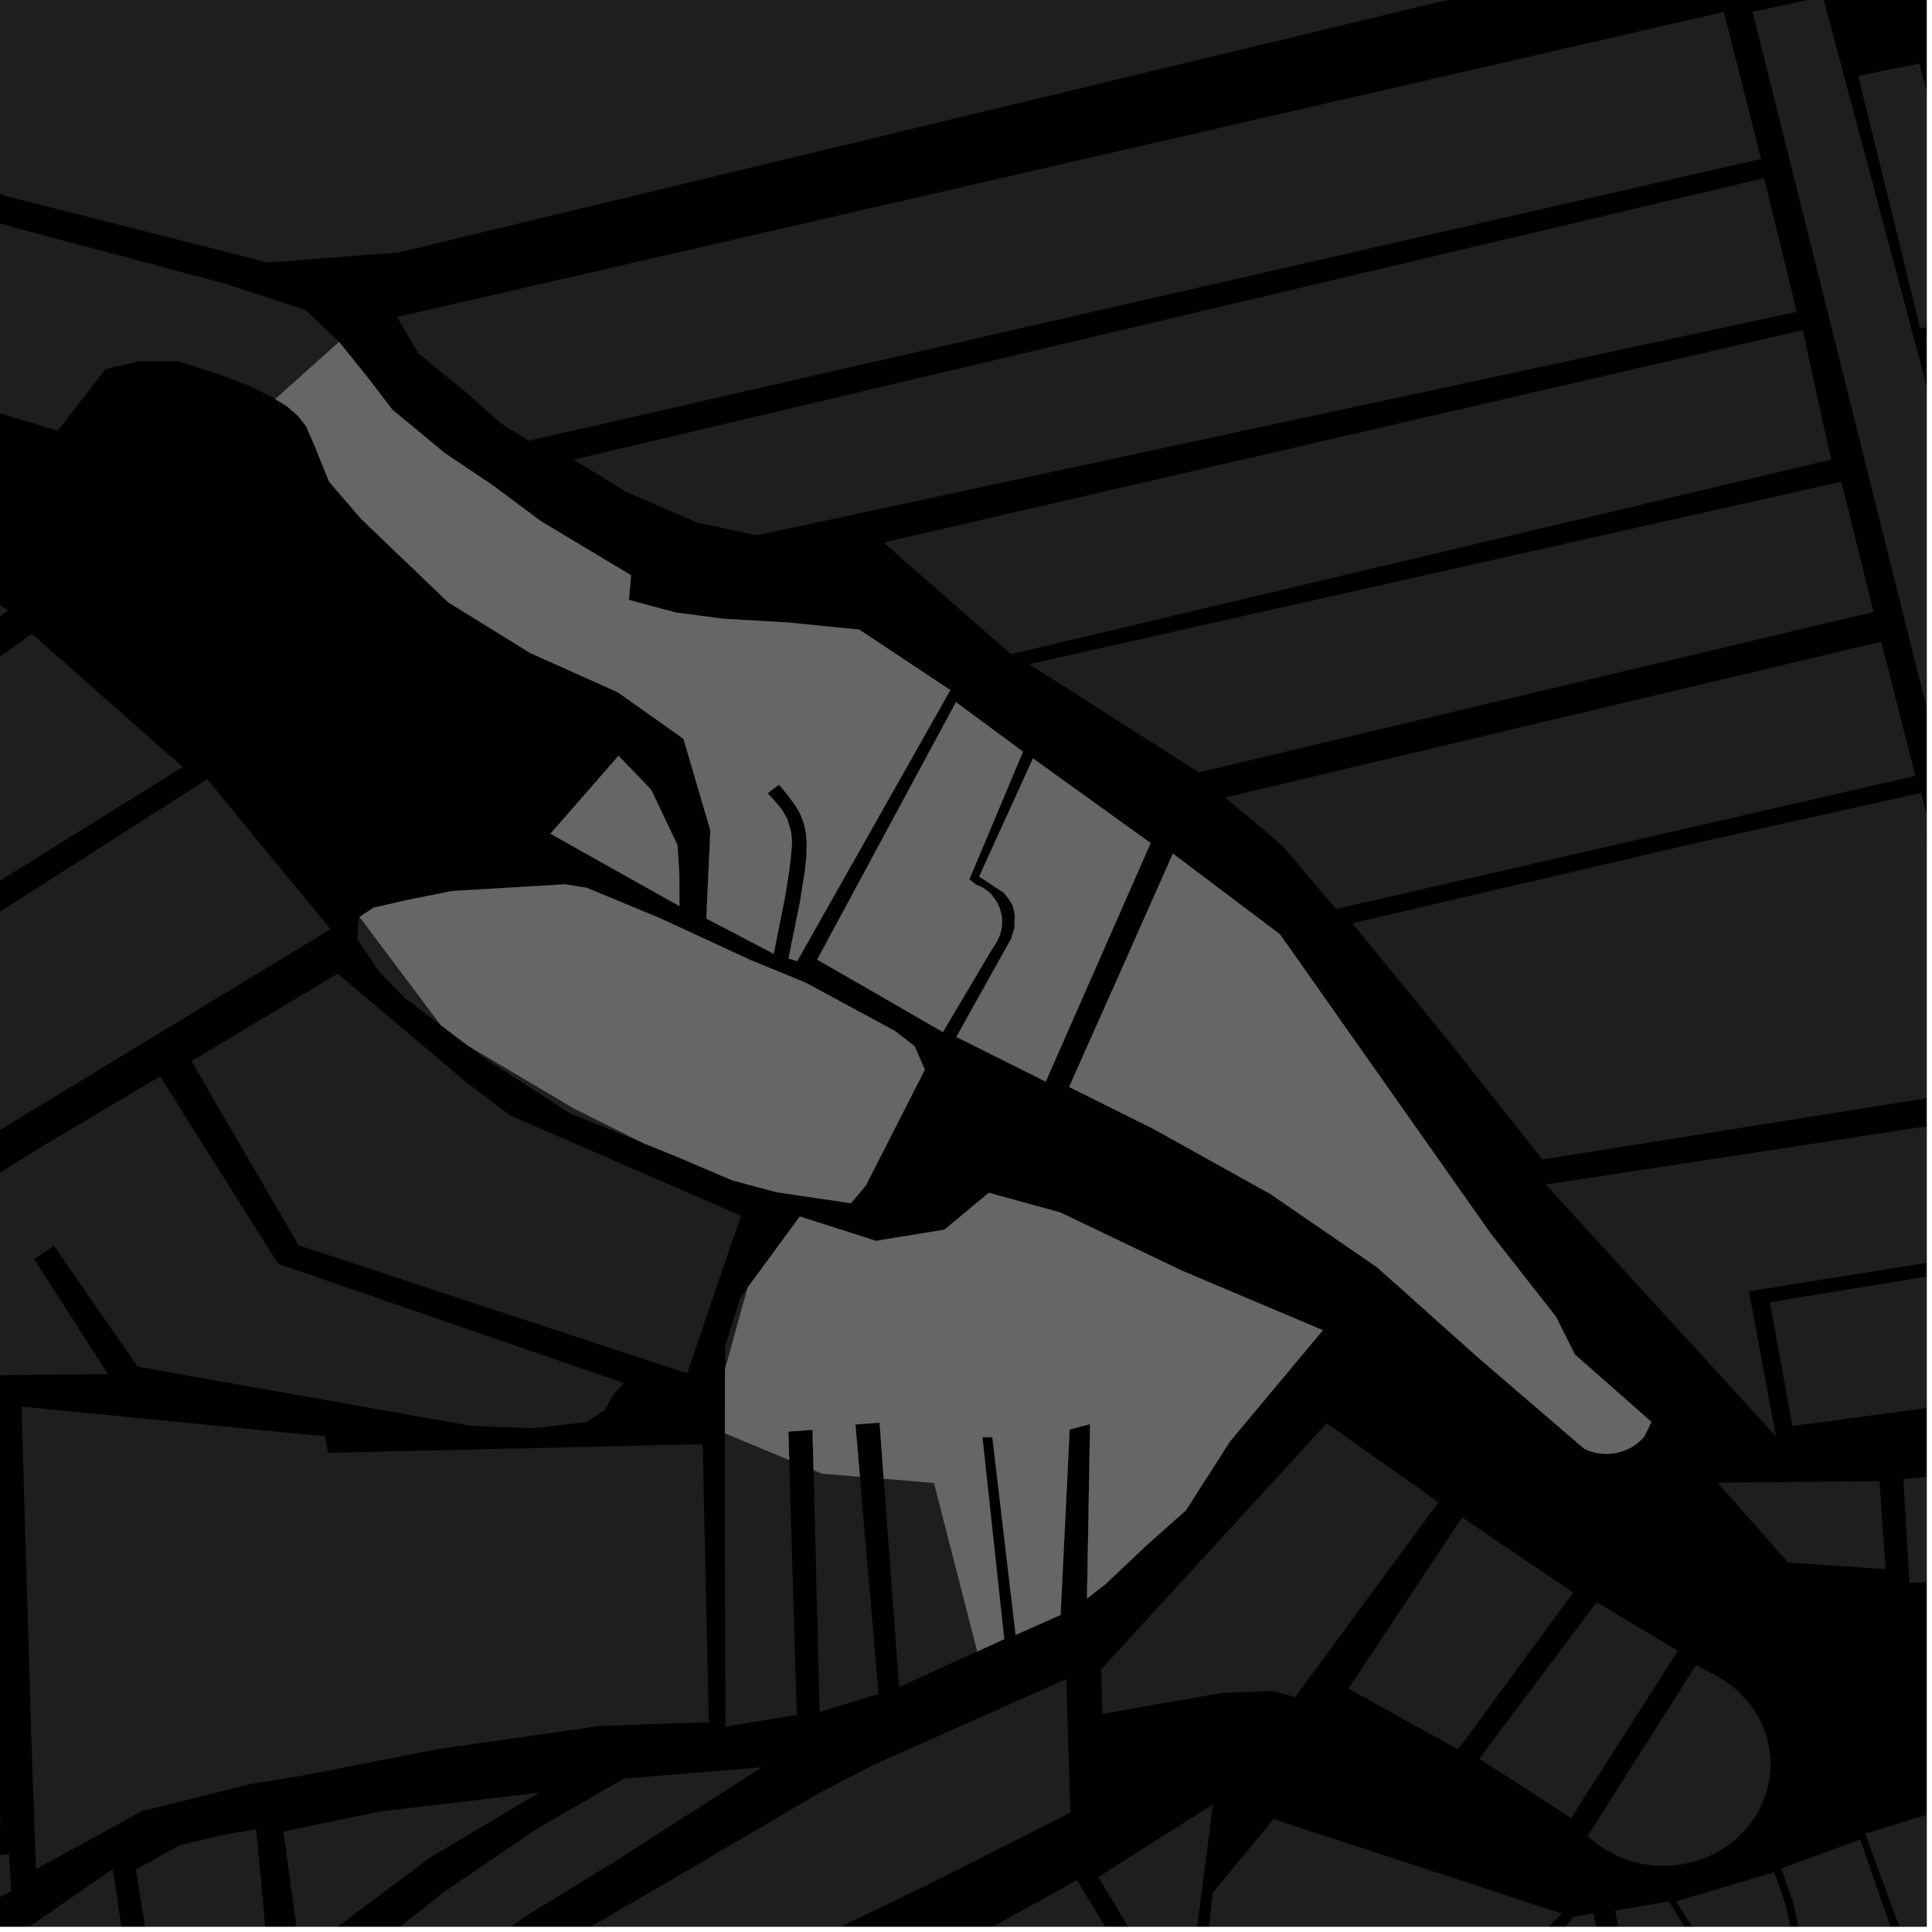 <?xml version="1.0" encoding="UTF-8"?>
<svg xmlns="http://www.w3.org/2000/svg" xmlns:xlink="http://www.w3.org/1999/xlink" width="361pt" height="361pt" viewBox="0 0 361 361" version="1.1">
<defs>
<clipPath id="clip1">
  <path d="M 332 343 L 360 343 L 360 360 L 332 360 Z M 332 343 "/>
</clipPath>
<clipPath id="clip2">
  <path d="M 313 349 L 353 349 L 353 360 L 313 360 Z M 313 349 "/>
</clipPath>
<clipPath id="clip3">
  <path d="M 348 319 L 360 319 L 360 360 L 348 360 Z M 348 319 "/>
</clipPath>
<clipPath id="clip4">
  <path d="M 355 274 L 360 274 L 360 296 L 355 296 Z M 355 274 "/>
</clipPath>
<clipPath id="clip5">
  <path d="M 268 355 L 327 355 L 327 360 L 268 360 Z M 268 355 "/>
</clipPath>
<clipPath id="clip6">
  <path d="M 224 339 L 292 339 L 292 360 L 224 360 Z M 224 339 "/>
</clipPath>
<clipPath id="clip7">
  <path d="M 207 337 L 227 337 L 227 360 L 207 360 Z M 207 337 "/>
</clipPath>
<clipPath id="clip8">
  <path d="M 0 0 L 360 0 L 360 66 L 0 66 Z M 0 0 "/>
</clipPath>
<clipPath id="clip9">
  <path d="M 182 351 L 214 351 L 214 360 L 182 360 Z M 182 351 "/>
</clipPath>
<clipPath id="clip10">
  <path d="M 205 349 L 218 349 L 218 360 L 205 360 Z M 205 349 "/>
</clipPath>
<clipPath id="clip11">
  <path d="M 28 330 L 143 330 L 143 360 L 28 360 Z M 28 330 "/>
</clipPath>
<clipPath id="clip12">
  <path d="M 44 313 L 200 313 L 200 360 L 44 360 Z M 44 313 "/>
</clipPath>
<clipPath id="clip13">
  <path d="M 25 341 L 51 341 L 51 360 L 25 360 Z M 25 341 "/>
</clipPath>
<clipPath id="clip14">
  <path d="M 2 349 L 28 349 L 28 360 L 2 360 Z M 2 349 "/>
</clipPath>
<clipPath id="clip15">
  <path d="M 52 335 L 98 335 L 98 360 L 52 360 Z M 52 335 "/>
</clipPath>
<clipPath id="clip16">
  <path d="M 0 346 L 3 346 L 3 360 L 0 360 Z M 0 346 "/>
</clipPath>
<clipPath id="clip17">
  <path d="M 252 148 L 360 148 L 360 217 L 252 217 Z M 252 148 "/>
</clipPath>
<clipPath id="clip18">
  <path d="M 288 208 L 360 208 L 360 269 L 288 269 Z M 288 208 "/>
</clipPath>
<clipPath id="clip19">
  <path d="M 330 235 L 360 235 L 360 267 L 330 267 Z M 330 235 "/>
</clipPath>
<clipPath id="clip20">
  <path d="M 357 148 L 360 148 L 360 204 L 357 204 Z M 357 148 "/>
</clipPath>
<clipPath id="clip21">
  <path d="M 327 0 L 360 0 L 360 261 L 327 261 Z M 327 0 "/>
</clipPath>
<clipPath id="clip22">
  <path d="M 347 11 L 360 11 L 360 62 L 347 62 Z M 347 11 "/>
</clipPath>
<clipPath id="clip23">
  <path d="M 359 57 L 360 57 L 360 110 L 359 110 Z M 359 57 "/>
</clipPath>
</defs>
<g id="surface8393">
<path style="fill-rule:nonzero;fill:rgb(0%,0%,0%);fill-opacity:1;stroke-width:0.03;stroke-linecap:square;stroke-linejoin:miter;stroke:rgb(0%,0%,0%);stroke-opacity:1;stroke-miterlimit:10;" d="M 0 178 L 360 178 L 360 -182 L 0 -182 Z M 0 178 " transform="matrix(1,0,0,1,0,182)"/>
<g clip-path="url(#clip1)" clip-rule="nonzero">
<path style=" stroke:none;fill-rule:nonzero;fill:rgb(39.999%,39.999%,39.999%);fill-opacity:0.3;" d="M 332.824 349.121 L 347.602 343.707 L 352.965 359.234 L 361.168 379.414 L 353.496 381.758 L 347.652 371.742 L 343.711 368.266 L 339.863 366.422 L 337.152 365.195 L 335.074 355.551 Z M 332.824 349.121 "/>
</g>
<g clip-path="url(#clip2)" clip-rule="nonzero">
<path style=" stroke:none;fill-rule:nonzero;fill:rgb(39.999%,39.999%,39.999%);fill-opacity:0.3;" d="M 328.781 388.922 L 323.98 389.719 L 318.492 390.473 L 317.02 384.777 L 319.887 380.746 L 320.938 378.098 L 321.566 373.723 L 321.176 370.105 L 320.266 367.191 L 317.684 362.312 L 313.246 355.422 L 324.227 352.371 L 324.543 351.898 L 331.508 349.816 L 333.664 355.891 L 335.59 364.848 L 328.707 366.145 L 329.066 367.363 L 335.98 366.262 L 339.344 367.785 L 342.957 369.516 L 346.527 372.664 L 352.113 382.238 L 341.184 385.82 Z M 328.781 388.922 "/>
</g>
<g clip-path="url(#clip3)" clip-rule="nonzero">
<path style=" stroke:none;fill-rule:nonzero;fill:rgb(39.999%,39.999%,39.999%);fill-opacity:0.3;" d="M 396.219 361.336 L 390.793 363.949 L 362.285 378.695 L 354.402 358.715 L 348.512 342.625 L 366.75 337.043 L 377.832 335.527 L 382.848 335.664 L 385.543 335.895 L 387.027 336.082 L 390.504 336.688 L 393.359 337.352 L 395.816 338.031 L 398.797 338.977 L 403.18 340.602 L 418.074 345.387 L 422.227 346.777 L 425.172 347.801 L 428.172 348.672 L 431.211 349.398 L 434.289 349.969 L 437.395 350.387 L 440.52 350.652 L 443.652 350.758 L 446.789 350.711 L 449.918 350.508 L 453.031 350.148 L 456.121 349.637 L 459.176 348.969 L 462.191 348.152 L 465.16 347.188 L 468.066 346.078 L 470.91 344.824 L 473.684 343.43 L 481.484 337.09 L 491.84 319.172 L 496.312 346.496 L 490.215 348.848 L 474.414 354.387 L 475.094 356.031 L 475.848 357.859 L 499.668 349.438 L 505.555 347.684 L 517.586 344.363 L 518.461 344.309 L 520.023 344.273 L 521.586 344.316 L 523.141 344.438 L 524.691 344.633 L 526.227 344.906 L 527.746 345.258 L 529.242 345.68 L 530.711 346.18 L 532.156 346.75 L 532.656 346.965 L 500.574 358.812 L 500.977 359.895 L 501.379 360.996 L 534.934 348.102 L 536.266 348.879 L 537.551 349.719 L 542.633 353.559 L 531.582 359.684 L 475.414 377.188 L 433.039 388.605 L 425.219 371.477 L 423.691 368.707 L 422.648 367.469 L 421.738 366.434 L 420.547 365.395 L 419.496 364.359 L 418.082 363.586 L 416.668 362.746 L 415.621 362.219 L 414.277 361.672 L 413.285 361.227 L 412.238 360.871 L 411.137 360.531 L 409.562 360.203 L 408.562 360.008 L 406.988 359.867 L 405.133 359.871 L 402.207 360.004 L 400.289 360.289 L 398.141 360.836 Z M 396.219 361.336 "/>
</g>
<g clip-path="url(#clip4)" clip-rule="nonzero">
<path style=" stroke:none;fill-rule:nonzero;fill:rgb(39.999%,39.999%,39.999%);fill-opacity:0.3;" d="M 355.637 276.379 L 371.359 274.77 L 373.078 295.301 L 356.785 295.766 Z M 355.637 276.379 "/>
</g>
<path style=" stroke:none;fill-rule:nonzero;fill:rgb(39.999%,39.999%,39.999%);fill-opacity:0.3;" d="M 321.34 277.043 L 325.82 276.996 L 351.184 276.742 L 352.328 293.211 L 334.109 291.953 L 325.312 282.004 L 321.625 277.832 Z M 321.34 277.043 "/>
<g clip-path="url(#clip5)" clip-rule="nonzero">
<path style=" stroke:none;fill-rule:nonzero;fill:rgb(39.999%,39.999%,39.999%);fill-opacity:0.3;" d="M 294.043 358.148 L 297.758 357.516 L 300 369.012 L 302.004 368.75 L 304.043 368.48 L 301.82 357.098 L 308.469 356.75 L 312.141 355.73 L 316.531 362.906 L 319.039 367.652 L 319.883 370.352 L 320.215 374.141 L 319.656 377.789 L 318.711 380.172 L 315.605 384.539 L 326.043 424.816 L 315.656 426.938 L 313.406 412.891 L 306.195 413.57 L 304.438 404.172 L 294.133 404.977 L 294.594 409.172 L 300.77 408.688 L 302.539 418.141 L 309.648 417.477 L 311.301 427.789 L 268.594 440.781 L 270.641 408.809 L 269.367 407.551 L 288.707 364.57 Z M 294.043 358.148 "/>
</g>
<path style=" stroke:none;fill-rule:nonzero;fill:rgb(39.999%,39.999%,39.999%);fill-opacity:0.3;" d="M 313.246 355.422 L 313.164 355.293 L 324.543 351.898 L 324.227 352.371 Z M 313.246 355.422 "/>
<path style=" stroke:none;fill-rule:nonzero;fill:rgb(39.999%,39.999%,39.999%);fill-opacity:0.3;" d="M 247.895 265.938 L 268.777 280.688 L 242.004 317.109 L 237.879 315.98 L 228.594 316.285 L 205.965 320.246 L 205.777 311.887 Z M 247.895 265.938 "/>
<path style=" stroke:none;fill-rule:nonzero;fill:rgb(39.999%,39.999%,39.999%);fill-opacity:0.3;" d="M 251.957 315.527 L 273.195 283.508 L 293.953 297.57 L 272.469 326.883 Z M 251.957 315.527 "/>
<path style=" stroke:none;fill-rule:nonzero;fill:rgb(39.999%,39.999%,39.999%);fill-opacity:0.3;" d="M 298.336 299.383 L 313.516 308.461 L 293.578 339.703 L 276.406 328.621 Z M 298.336 299.383 "/>
<path style=" stroke:none;fill-rule:nonzero;fill:rgb(39.999%,39.999%,39.999%);fill-opacity:0.3;" d="M 296.648 343.074 L 316.926 311.098 L 320.988 313.285 L 322.734 314.383 L 324.352 315.648 L 326.496 317.828 L 327.711 319.449 L 328.742 321.18 L 329.578 323.004 L 330.211 324.898 L 330.629 326.848 L 330.828 328.828 L 330.82 330.625 L 330.605 332.605 L 330.172 334.551 L 329.125 337.363 L 328.176 339.137 L 327.039 340.805 L 325.723 342.352 L 324.242 343.762 L 322.613 345.012 L 320.859 346.098 L 318.992 347.004 L 317.035 347.719 L 315.012 348.238 L 312.945 348.551 L 310.852 348.656 L 308.758 348.555 L 306.688 348.246 L 304.66 347.734 L 302.703 347.023 L 299.941 345.605 L 298.242 344.438 Z M 296.648 343.074 "/>
<path style=" stroke:none;fill-rule:nonzero;fill:rgb(39.999%,39.999%,39.999%);fill-opacity:0.3;" d="M 320.926 277.047 L 321.34 277.043 L 321.625 277.832 Z M 320.926 277.047 "/>
<path style=" stroke:none;fill-rule:nonzero;fill:rgb(39.999%,39.999%,39.999%);fill-opacity:0.3;" d="M 301.82 357.098 L 301.797 356.984 L 311.863 355.273 L 312.141 355.73 L 308.469 356.75 Z M 301.82 357.098 "/>
<g clip-path="url(#clip6)" clip-rule="nonzero">
<path style=" stroke:none;fill-rule:nonzero;fill:rgb(39.999%,39.999%,39.999%);fill-opacity:0.3;" d="M 226.566 353.727 L 237.953 339.898 L 291.824 357.551 L 282.652 366.875 L 266.492 363.891 L 253.543 392.438 L 224.379 375.355 Z M 226.566 353.727 "/>
</g>
<g clip-path="url(#clip7)" clip-rule="nonzero">
<path style=" stroke:none;fill-rule:nonzero;fill:rgb(39.999%,39.999%,39.999%);fill-opacity:0.3;" d="M 207.461 349.301 L 226.645 337.16 L 222.98 365.742 L 217.926 368.539 L 213.047 356.75 Z M 207.461 349.301 "/>
</g>
<path style=" stroke:none;fill-rule:nonzero;fill:rgb(39.999%,39.999%,39.999%);fill-opacity:0.3;" d="M 214.996 157.527 L 195.391 202.102 L 178.711 193.758 L 188.91 175.465 L 189.566 173.367 L 189.617 170.863 L 189.227 169.191 L 188.469 167.957 L 187.566 166.805 L 182.961 163.793 L 193.02 141.723 Z M 214.996 157.527 "/>
<path style=" stroke:none;fill-rule:nonzero;fill:rgb(39.999%,39.999%,39.999%);fill-opacity:0.3;" d="M 178.625 131.199 L 191.145 140.449 L 181.109 164.348 L 182.465 165.344 L 183.488 165.773 L 184.531 166.453 L 185.254 167.133 L 186.211 168.441 L 186.758 169.586 L 187.137 170.953 L 187.25 171.934 L 187.199 173.25 L 186.902 174.559 L 186.27 175.953 L 185.105 177.777 L 176.188 192.832 L 152.703 179.301 Z M 178.625 131.199 "/>
<path style=" stroke:none;fill-rule:nonzero;fill:rgb(39.999%,39.999%,39.999%);fill-opacity:0.3;" d="M 109.602 165.887 L 123.562 171.676 L 140.246 179.402 L 150.461 183.582 L 167.148 192.598 L 170.895 195.5 L 172.805 199.879 L 161.773 221.52 L 158.996 224.82 L 145.094 222.758 L 136.879 220.566 L 126.492 216.137 L 120.23 213.605 L 107.121 207.051 L 87.473 195.41 L 82.355 191.543 L 67.203 171.336 L 69.805 169.609 L 75.727 168.25 L 84.426 166.5 L 105.52 165.246 Z M 109.602 165.887 "/>
<path style=" stroke:none;fill-rule:nonzero;fill:rgb(39.999%,39.999%,39.999%);fill-opacity:0.3;" d="M 115.566 141.223 L 121.648 147.531 L 126.582 157.91 L 126.934 163.414 L 126.941 169.293 L 102.867 155.781 Z M 115.566 141.223 "/>
<path style=" stroke:none;fill-rule:nonzero;fill:rgb(39.999%,39.999%,39.999%);fill-opacity:0.3;" d="M 63.359 63.891 L 69.051 70.973 L 73.32 76.562 L 83.133 84.684 L 92.023 90.648 L 101.055 97.379 L 117.898 107.488 L 117.516 112.105 L 126.215 114.441 L 135.059 115.613 L 147.176 116.32 L 160.555 117.656 L 177.566 128.949 L 148.961 179.574 L 147.336 179.105 L 149.418 168.859 L 150.363 163.031 L 150.691 160.004 L 150.742 157.328 L 150.602 155.707 L 150.234 153.934 L 149.512 152.043 L 148.641 150.531 L 147.043 148.383 L 146.137 147.301 L 145.535 146.602 L 143.434 148.234 L 144.848 149.75 L 146.09 151.285 L 147.07 152.926 L 147.844 155.551 L 147.992 157.508 L 147.805 159.734 L 147.461 162.77 L 146.633 167.859 L 144.566 178.211 L 131.984 171.629 L 132.742 155.18 L 127.711 138.047 L 118.34 131.398 L 115.461 129.359 L 99.039 121.996 L 83.727 112.52 L 67.5 96.977 L 61.496 90.008 L 58.746 83.199 L 57.203 79.633 L 55.66 77.688 L 53.602 75.902 L 51.43 74.574 Z M 63.359 63.891 "/>
<path style=" stroke:none;fill-rule:nonzero;fill:rgb(39.999%,39.999%,39.999%);fill-opacity:0.3;" d="M 184.762 222.879 L 198.137 226.562 L 220.703 237.367 L 247.172 248.559 L 229.797 269.371 L 221.609 282.18 L 214.273 288.711 L 206.527 296.035 L 203.113 298.68 L 203.688 266.102 L 201.773 266.598 L 199.859 267.098 L 198.168 301.75 L 189.777 305.477 L 185.426 268.543 L 184.449 268.547 L 183.562 268.551 L 187.637 306.277 L 182.602 308.57 L 174.527 277.086 L 165.129 276.301 L 164.355 265.82 L 159.832 266.156 L 160.672 275.93 L 153.52 275.336 L 152.016 274.707 L 151.824 267.156 L 147.301 267.492 L 147.461 272.809 L 135.449 267.805 L 135.469 255.883 L 139.688 240.617 L 149.445 227.309 L 163.672 231.859 L 176.445 229.789 Z M 184.762 222.879 "/>
<path style=" stroke:none;fill-rule:nonzero;fill:rgb(39.999%,39.999%,39.999%);fill-opacity:0.3;" d="M 294.262 253.086 L 308.57 265.695 L 307.961 266.957 L 307.227 268.441 L 306.59 269.113 L 305.883 269.719 L 305.113 270.25 L 304.289 270.703 L 303.859 270.898 L 303.422 271.074 L 302.973 271.223 L 302.516 271.352 L 302.055 271.457 L 301.586 271.543 L 301.113 271.602 L 300.641 271.637 L 300.164 271.648 L 299.688 271.637 L 299.215 271.605 L 298.742 271.547 L 298.273 271.465 L 297.812 271.359 L 297.355 271.23 L 296.906 271.082 L 296.465 270.91 L 296.035 270.715 L 276.438 253.879 L 257.266 236.75 L 237.344 223.086 L 215.598 210.98 L 199.781 203.09 L 210.148 179.816 L 219.16 159.508 L 239.176 174.594 L 278.383 230.273 L 290.754 246.066 Z M 294.262 253.086 "/>
<g clip-path="url(#clip8)" clip-rule="nonzero">
<path style=" stroke:none;fill-rule:nonzero;fill:rgb(39.999%,39.999%,39.999%);fill-opacity:0.3;" d="M 40.848 -99.805 L 38.59 -138.965 L 115.297 -144.297 L 164.297 -146.469 L 196.586 -146.047 L 235.988 -148.312 L 290.523 -150.41 L 310.238 -151.074 L 354.215 -155.066 L 381.168 -157.973 L 424.309 -154.281 L 464.824 -150.695 L 505.293 -150.957 L 532.668 -153.449 L 534.684 -130.504 L 550.047 -130.906 L 549.012 -108.879 L 554.805 0.934 L 542.207 4.492 L 541.484 -8.734 L 539.625 -8.551 L 537.762 -8.367 L 539 6.68 L 532.246 20.531 L 530.539 37.594 L 531.945 56.293 L 537.844 65.801 L 487.969 40.453 L 442.246 20.633 L 403.516 9.641 L 403.695 -61.535 L 401.32 -61.531 L 398.945 -61.531 L 398.684 8.594 L 359.93 -0.551 L 362.902 -61.277 L 361.219 -61.371 L 359.531 -61.461 L 356.52 -1.621 L 326.062 -8.617 L 307.84 -7.941 L 268.148 0.543 L 74.43 47.18 L 49.988 49.051 L 1.336 36.684 L -38.504 24.148 L -20.332 -19.402 L -4.086 -54 L 2.375 -60.234 L 11.523 -68.777 L 23.504 -77.32 L 41.449 -84.926 Z M 40.848 -99.805 "/>
</g>
<g clip-path="url(#clip9)" clip-rule="nonzero">
<path style=" stroke:none;fill-rule:nonzero;fill:rgb(39.999%,39.999%,39.999%);fill-opacity:0.3;" d="M 182.98 361.406 L 201.254 351.305 L 213.402 371.449 L 196.168 381.555 Z M 182.98 361.406 "/>
</g>
<g clip-path="url(#clip10)" clip-rule="nonzero">
<path style=" stroke:none;fill-rule:nonzero;fill:rgb(39.999%,39.999%,39.999%);fill-opacity:0.3;" d="M 205.234 350.707 L 207.461 349.301 L 213.047 356.75 L 217.926 368.539 L 216.383 369.395 Z M 205.234 350.707 "/>
</g>
<g clip-path="url(#clip11)" clip-rule="nonzero">
<path style=" stroke:none;fill-rule:nonzero;fill:rgb(39.999%,39.999%,39.999%);fill-opacity:0.3;" d="M 116.664 332.309 L 142.328 330.23 L 114.332 348.172 L 98.77 357.703 L 91.457 362.836 L 88.941 364.703 L 84.809 367.891 L 74.781 376.172 L 62.586 386.875 L 44.258 406.367 L 38.949 413.109 L 28.469 403.055 L 46.727 385.336 L 60.508 371.285 L 82.695 353.719 L 100.52 341.578 Z M 116.664 332.309 "/>
</g>
<path style=" stroke:none;fill-rule:nonzero;fill:rgb(39.999%,39.999%,39.999%);fill-opacity:0.3;" d="M 97.051 335.402 L 100.73 334.969 L 94.984 338.387 Z M 97.051 335.402 "/>
<g clip-path="url(#clip12)" clip-rule="nonzero">
<path style=" stroke:none;fill-rule:nonzero;fill:rgb(39.999%,39.999%,39.999%);fill-opacity:0.3;" d="M 63.914 432.848 L 44.328 415.707 L 65.25 393.406 L 95.859 368.441 L 126.188 350.816 L 153.539 334.773 L 163.633 329.578 L 199.25 313.73 L 200 338.695 L 175.047 351.332 L 146.297 365.25 L 110.574 388.926 Z M 63.914 432.848 "/>
</g>
<path style=" stroke:none;fill-rule:nonzero;fill:rgb(39.999%,39.999%,39.999%);fill-opacity:0.3;" d="M -3.297 40.918 L 42.145 53.016 L 57.078 57.918 L 63.195 63.688 L 63.359 63.891 L 51.43 74.574 L 50.688 74.125 L 46.406 72.02 L 40.762 69.898 L 33.215 67.492 L 26.02 67.5 L 19.688 68.969 L 10.797 80.496 L -11.203 73.844 Z M -3.297 40.918 "/>
<path style=" stroke:none;fill-rule:nonzero;fill:rgb(39.999%,39.999%,39.999%);fill-opacity:0.3;" d="M -109.234 75.164 L -101.32 75.113 L -93.305 75.457 L -85.324 76.195 L -77.395 77.332 L -69.539 78.863 L -61.777 80.781 L -54.129 83.082 L -46.621 85.758 L -39.273 88.801 L -32.102 92.211 L -25.125 95.969 L -12.059 105.191 L 1.516 114.027 L -30.238 137.059 L -88.5 101.145 L -90.898 103.996 L -93.297 106.844 L -38.625 143.141 L -64.488 161.902 L -91.094 145.594 L -115.852 130.645 L -123.859 125.387 L -131.965 123.719 L -141.574 122.879 L -153.59 122.609 L -166.801 122.34 L -166.91 122.371 L -192.383 113.156 L -162.965 108.926 L -134.125 114.297 L -133.734 112.805 L -133.34 111.312 L -163.27 105.793 L -198.582 110.914 L -201.746 109.77 L -189.324 103.074 L -182.434 99.449 L -174.199 93.543 L -164.164 88.43 L -156.301 84.789 L -147.711 82.129 L -139.848 79.961 L -132.707 78.387 L -122.77 76.41 L -117.344 75.621 Z M -109.234 75.164 "/>
<path style=" stroke:none;fill-rule:nonzero;fill:rgb(39.999%,39.999%,39.999%);fill-opacity:0.3;" d="M 120.23 213.605 L 106.582 208.09 L 90.32 197.562 L 87.473 195.41 L 107.121 207.051 Z M 120.23 213.605 "/>
<path style=" stroke:none;fill-rule:nonzero;fill:rgb(39.999%,39.999%,39.999%);fill-opacity:0.3;" d="M 82.355 191.543 L 75.566 186.41 L 70.734 181.43 L 66.719 175.441 L 67.082 171.418 L 67.203 171.336 Z M 82.355 191.543 "/>
<path style=" stroke:none;fill-rule:nonzero;fill:rgb(39.999%,39.999%,39.999%);fill-opacity:0.3;" d="M 63.109 181.93 L 87.152 202.238 L 95.273 208.398 L 138.461 227.156 L 128.391 256.609 L 55.805 232.703 L 35.785 198.277 Z M 63.109 181.93 "/>
<path style=" stroke:none;fill-rule:nonzero;fill:rgb(39.999%,39.999%,39.999%);fill-opacity:0.3;" d="M 38.711 145.602 L 61.75 173.613 L -7.684 215.797 L -8.996 215.711 L -34.203 192.246 Z M 38.711 145.602 "/>
<path style=" stroke:none;fill-rule:nonzero;fill:rgb(39.999%,39.999%,39.999%);fill-opacity:0.3;" d="M 5.941 118.426 L 34.148 143.32 L -37.965 188.18 L -61.066 166.586 Z M 5.941 118.426 "/>
<path style=" stroke:none;fill-rule:nonzero;fill:rgb(39.999%,39.999%,39.999%);fill-opacity:0.3;" d="M 135.469 255.883 L 135.473 251.637 L 138.379 242.406 L 139.688 240.617 Z M 135.469 255.883 "/>
<path style=" stroke:none;fill-rule:nonzero;fill:rgb(39.999%,39.999%,39.999%);fill-opacity:0.3;" d="M 4.074 216.582 L 8.793 213.664 L 10.914 212.406 L 5.57 216.68 Z M 4.074 216.582 "/>
<path style=" stroke:none;fill-rule:nonzero;fill:rgb(39.999%,39.999%,39.999%);fill-opacity:0.3;" d="M 29.16 201.578 L 29.918 201.129 L 38.637 214.977 Z M 29.16 201.578 "/>
<path style=" stroke:none;fill-rule:nonzero;fill:rgb(39.999%,39.999%,39.999%);fill-opacity:0.3;" d="M 115.379 258.016 L 116.594 258.434 L 116.473 258.562 Z M 115.379 258.016 "/>
<path style=" stroke:none;fill-rule:nonzero;fill:rgb(39.999%,39.999%,39.999%);fill-opacity:0.3;" d="M -23.547 264.422 L -1.641 263.906 L 0.074 341.164 L -18.426 342.906 Z M -23.547 264.422 "/>
<path style=" stroke:none;fill-rule:nonzero;fill:rgb(39.999%,39.999%,39.999%);fill-opacity:0.3;" d="M 56.359 331.809 L 46.898 333.332 L 26.551 338.41 L 6.727 349.25 L 5.883 325.734 L 4.016 262.824 L 55.441 267.867 L 60.77 268.391 L 61.312 271.465 L 86.707 270.875 L 116.82 270.176 L 131.297 269.84 L 132.441 321.793 L 112.188 322.492 L 81.926 326.812 Z M 56.359 331.809 "/>
<path style=" stroke:none;fill-rule:nonzero;fill:rgb(39.999%,39.999%,39.999%);fill-opacity:0.3;" d="M 182.602 308.57 L 167.996 315.23 L 165.129 276.301 L 174.527 277.086 Z M 182.602 308.57 "/>
<path style=" stroke:none;fill-rule:nonzero;fill:rgb(39.999%,39.999%,39.999%);fill-opacity:0.3;" d="M 160.672 275.93 L 164.164 316.547 L 153.145 319.867 L 152.016 274.707 L 153.52 275.336 Z M 160.672 275.93 "/>
<path style=" stroke:none;fill-rule:nonzero;fill:rgb(39.999%,39.999%,39.999%);fill-opacity:0.3;" d="M 147.461 272.809 L 148.875 320.426 L 135.543 322.617 L 135.434 278.328 L 135.449 267.805 Z M 147.461 272.809 "/>
<path style=" stroke:none;fill-rule:nonzero;fill:rgb(39.999%,39.999%,39.999%);fill-opacity:0.3;" d="M -4.699 222 L 4.074 216.582 L 5.57 216.68 L 10.914 212.406 L 29.16 201.578 L 38.637 214.977 L 51.949 236.133 L 115.379 258.016 L 116.473 258.562 L 114.656 260.512 L 112.973 263.484 L 109.543 265.723 L 99.559 266.875 L 88.051 266.434 L 25.703 255.363 L 10.059 232.758 L 8.223 234.02 L 6.391 235.277 L 20.16 256.742 L -2.738 257 Z M -4.699 222 "/>
<g clip-path="url(#clip13)" clip-rule="nonzero">
<path style=" stroke:none;fill-rule:nonzero;fill:rgb(39.999%,39.999%,39.999%);fill-opacity:0.3;" d="M 25.387 349.336 L 33.531 344.805 L 40.906 342.996 L 47.863 341.789 L 50.645 371.562 L 31.91 389.973 Z M 25.387 349.336 "/>
</g>
<g clip-path="url(#clip14)" clip-rule="nonzero">
<path style=" stroke:none;fill-rule:nonzero;fill:rgb(39.999%,39.999%,39.999%);fill-opacity:0.3;" d="M 2.625 361.953 L 21.074 349.246 L 27.879 394.004 L 11.883 411.012 Z M 2.625 361.953 "/>
</g>
<g clip-path="url(#clip15)" clip-rule="nonzero">
<path style=" stroke:none;fill-rule:nonzero;fill:rgb(39.999%,39.999%,39.999%);fill-opacity:0.3;" d="M 52.949 342.234 L 71.07 338.457 L 85.344 336.785 L 97.051 335.402 L 94.984 338.387 L 80.633 346.926 L 56.086 365.199 Z M 52.949 342.234 "/>
</g>
<g clip-path="url(#clip16)" clip-rule="nonzero">
<path style=" stroke:none;fill-rule:nonzero;fill:rgb(39.999%,39.999%,39.999%);fill-opacity:0.3;" d="M -12.543 347.711 L 1.68 346.457 L 2.121 353.352 L -12.184 360.793 Z M -12.543 347.711 "/>
</g>
<path style=" stroke:none;fill-rule:nonzero;fill:rgb(39.999%,39.999%,39.999%);fill-opacity:0.3;" d="M 165.113 101.371 L 336.488 61.758 L 338.188 67.793 L 342.152 85.879 L 188.895 122.246 Z M 165.113 101.371 "/>
<path style=" stroke:none;fill-rule:nonzero;fill:rgb(39.999%,39.999%,39.999%);fill-opacity:0.3;" d="M 192.32 124.094 L 344.059 89.996 L 350.078 114.332 L 224 144.324 Z M 192.32 124.094 "/>
<path style=" stroke:none;fill-rule:nonzero;fill:rgb(39.999%,39.999%,39.999%);fill-opacity:0.3;" d="M 228.906 149.016 L 351.504 119.898 L 355.605 135.953 L 357.223 145.117 L 249.672 169.848 L 239.852 158.301 L 235.062 154.129 Z M 228.906 149.016 "/>
<g clip-path="url(#clip17)" clip-rule="nonzero">
<path style=" stroke:none;fill-rule:nonzero;fill:rgb(39.999%,39.999%,39.999%);fill-opacity:0.3;" d="M 370.055 203.609 L 288.207 216.648 L 271.07 195.008 L 252.676 172.512 L 316.773 157.551 L 357.875 148.387 Z M 370.055 203.609 "/>
</g>
<g clip-path="url(#clip18)" clip-rule="nonzero">
<path style=" stroke:none;fill-rule:nonzero;fill:rgb(39.999%,39.999%,39.999%);fill-opacity:0.3;" d="M 288.816 221.336 L 371.273 208.723 L 377.508 233.191 L 326.801 241.27 L 331.844 268.391 Z M 288.816 221.336 "/>
</g>
<g clip-path="url(#clip19)" clip-rule="nonzero">
<path style=" stroke:none;fill-rule:nonzero;fill:rgb(39.999%,39.999%,39.999%);fill-opacity:0.3;" d="M 330.707 243.336 L 378.105 235.527 L 380.234 243.879 L 381.707 253.059 L 380.73 260.359 L 334.91 266.449 Z M 330.707 243.336 "/>
</g>
<path style=" stroke:none;fill-rule:nonzero;fill:rgb(39.999%,39.999%,39.999%);fill-opacity:0.3;" d="M 74.211 59.227 L 319.398 2.848 L 327.727 29.34 L 327.895 29.961 L 98.793 82.359 L 93.422 78.977 L 87.758 73.867 L 78.191 66.027 Z M 74.211 59.227 "/>
<path style=" stroke:none;fill-rule:nonzero;fill:rgb(39.999%,39.999%,39.999%);fill-opacity:0.3;" d="M 107.195 85.883 L 328.844 33.469 L 335.555 58.305 L 141.465 100.023 L 130.312 97.691 L 117.098 91.957 Z M 107.195 85.883 "/>
<path style=" stroke:none;fill-rule:nonzero;fill:rgb(39.999%,39.999%,39.999%);fill-opacity:0.3;" d="M 336.488 61.758 L 336.844 61.676 L 338.188 67.793 Z M 336.488 61.758 "/>
<path style=" stroke:none;fill-rule:nonzero;fill:rgb(39.999%,39.999%,39.999%);fill-opacity:0.3;" d="M 355.605 135.953 L 357.906 144.961 L 357.223 145.117 Z M 355.605 135.953 "/>
<g clip-path="url(#clip20)" clip-rule="nonzero">
<path style=" stroke:none;fill-rule:nonzero;fill:rgb(39.999%,39.999%,39.999%);fill-opacity:0.3;" d="M 359.016 148.133 L 372.25 203.258 L 370.055 203.609 L 357.875 148.387 Z M 359.016 148.133 "/>
</g>
<g clip-path="url(#clip21)" clip-rule="nonzero">
<path style=" stroke:none;fill-rule:nonzero;fill:rgb(39.999%,39.999%,39.999%);fill-opacity:0.3;" d="M 327.469 2.191 L 340.617 -0.602 L 385.871 169.164 L 492.602 136.27 L 484.93 49.699 L 501.469 57.742 L 522.598 70.176 L 547.746 82.594 L 564.785 92.086 L 578.629 100.234 L 593.453 112.207 L 603.219 128.516 L 611.973 147.16 L 619.254 172.543 L 625.637 191.758 L 587.051 206.766 L 551.262 220.344 L 529.422 222.711 L 517.484 170.977 L 516.012 171.297 L 514.535 171.613 L 525.387 223.59 L 430.117 244.691 L 420.988 191.641 L 415.41 193.008 L 424.574 245.574 L 387.938 260.516 L 371.125 176.832 Z M 327.469 2.191 "/>
</g>
<g clip-path="url(#clip22)" clip-rule="nonzero">
<path style=" stroke:none;fill-rule:nonzero;fill:rgb(39.999%,39.999%,39.999%);fill-opacity:0.3;" d="M 347.211 14.164 L 358.629 11.875 L 362.812 27.262 L 374.562 24.422 L 383.184 55.887 L 358.809 61.422 Z M 347.211 14.164 "/>
</g>
<g clip-path="url(#clip23)" clip-rule="nonzero">
<path style=" stroke:none;fill-rule:nonzero;fill:rgb(39.999%,39.999%,39.999%);fill-opacity:0.3;" d="M 359.762 63.078 L 383.035 57.898 L 395.129 103.559 L 371.27 109.43 Z M 359.762 63.078 "/>
</g>
<path style=" stroke:none;fill-rule:nonzero;fill:rgb(39.999%,39.999%,39.999%);fill-opacity:0.3;" d="M 319.398 2.848 L 322.086 2.23 L 329.086 29.688 L 327.895 29.961 L 327.727 29.34 Z M 319.398 2.848 "/>
<path style=" stroke:none;fill-rule:nonzero;fill:rgb(39.999%,39.999%,39.999%);fill-opacity:0.3;" d="M 328.844 33.469 L 329.641 33.277 L 335.723 58.27 L 335.555 58.305 Z M 328.844 33.469 "/>
<path style="fill-rule:nonzero;fill:rgb(39.999%,39.999%,39.999%);fill-opacity:1;stroke-width:0.03;stroke-linecap:square;stroke-linejoin:miter;stroke:rgb(39.999%,39.999%,39.999%);stroke-opacity:1;stroke-miterlimit:3.239;" d="M 288.996 170.527 L 269.391 215.102 L 252.711 206.758 L 262.91 188.465 L 263.566 186.367 L 263.617 183.863 L 263.227 182.191 L 262.469 180.957 L 261.566 179.805 L 256.961 176.793 L 267.02 154.723 Z M 288.996 170.527 " transform="matrix(1,0,0,1,-74,-13)"/>
<path style="fill-rule:nonzero;fill:rgb(39.999%,39.999%,39.999%);fill-opacity:1;stroke-width:0.03;stroke-linecap:square;stroke-linejoin:miter;stroke:rgb(39.999%,39.999%,39.999%);stroke-opacity:1;stroke-miterlimit:3.239;" d="M 252.625 144.199 L 265.145 153.449 L 255.109 177.348 L 256.465 178.344 L 257.488 178.773 L 258.531 179.453 L 259.254 180.133 L 260.211 181.441 L 260.758 182.586 L 261.137 183.953 L 261.25 184.934 L 261.199 186.25 L 260.902 187.559 L 260.27 188.953 L 259.105 190.777 L 250.188 205.832 L 226.703 192.301 Z M 252.625 144.199 " transform="matrix(1,0,0,1,-74,-13)"/>
<path style="fill-rule:nonzero;fill:rgb(39.999%,39.999%,39.999%);fill-opacity:1;stroke-width:0.03;stroke-linecap:square;stroke-linejoin:miter;stroke:rgb(39.999%,39.999%,39.999%);stroke-opacity:1;stroke-miterlimit:3.239;" d="M 183.602 178.887 L 197.562 184.676 L 214.246 192.402 L 224.461 196.582 L 241.148 205.598 L 244.895 208.5 L 246.805 212.879 L 235.773 234.52 L 232.996 237.82 L 219.094 235.758 L 210.879 233.566 L 200.492 229.137 L 194.23 226.605 L 181.121 220.051 L 161.473 208.41 L 156.355 204.543 L 141.203 184.336 L 143.805 182.609 L 149.727 181.25 L 158.426 179.5 L 179.52 178.246 Z M 183.602 178.887 " transform="matrix(1,0,0,1,-74,-13)"/>
<path style="fill-rule:nonzero;fill:rgb(39.999%,39.999%,39.999%);fill-opacity:1;stroke-width:0.03;stroke-linecap:square;stroke-linejoin:miter;stroke:rgb(39.999%,39.999%,39.999%);stroke-opacity:1;stroke-miterlimit:3.239;" d="M 189.566 154.223 L 195.648 160.531 L 200.582 170.91 L 200.934 176.414 L 200.941 182.293 L 176.867 168.781 Z M 189.566 154.223 " transform="matrix(1,0,0,1,-74,-13)"/>
<path style="fill-rule:nonzero;fill:rgb(39.999%,39.999%,39.999%);fill-opacity:1;stroke-width:0.03;stroke-linecap:square;stroke-linejoin:miter;stroke:rgb(39.999%,39.999%,39.999%);stroke-opacity:1;stroke-miterlimit:3.239;" d="M 137.359 76.891 L 143.051 83.973 L 147.32 89.562 L 157.133 97.684 L 166.023 103.648 L 175.055 110.379 L 191.898 120.488 L 191.516 125.105 L 200.215 127.441 L 209.059 128.613 L 221.176 129.32 L 234.555 130.656 L 251.566 141.949 L 222.961 192.574 L 221.336 192.105 L 223.418 181.859 L 224.363 176.031 L 224.691 173.004 L 224.742 170.328 L 224.602 168.707 L 224.234 166.934 L 223.512 165.043 L 222.641 163.531 L 221.043 161.383 L 220.137 160.301 L 219.535 159.602 L 217.434 161.234 L 218.848 162.75 L 220.09 164.285 L 221.07 165.926 L 221.844 168.551 L 221.992 170.508 L 221.805 172.734 L 221.461 175.77 L 220.633 180.859 L 218.566 191.211 L 205.984 184.629 L 206.742 168.18 L 201.711 151.047 L 192.34 144.398 L 189.461 142.359 L 173.039 134.996 L 157.727 125.52 L 141.5 109.977 L 135.496 103.008 L 132.746 96.199 L 131.203 92.633 L 129.66 90.688 L 127.602 88.902 L 125.43 87.574 Z M 137.359 76.891 " transform="matrix(1,0,0,1,-74,-13)"/>
<path style="fill-rule:nonzero;fill:rgb(39.999%,39.999%,39.999%);fill-opacity:1;stroke-width:0.03;stroke-linecap:square;stroke-linejoin:miter;stroke:rgb(39.999%,39.999%,39.999%);stroke-opacity:1;stroke-miterlimit:3.239;" d="M 258.762 235.879 L 272.137 239.562 L 294.703 250.367 L 321.172 261.559 L 303.797 282.371 L 295.609 295.18 L 288.273 301.711 L 280.527 309.035 L 277.113 311.68 L 277.688 279.102 L 275.773 279.598 L 273.859 280.098 L 272.168 314.75 L 263.777 318.477 L 259.426 281.543 L 258.449 281.547 L 257.562 281.551 L 261.637 319.277 L 256.602 321.57 L 248.527 290.086 L 239.129 289.301 L 238.355 278.82 L 233.832 279.156 L 234.672 288.93 L 227.52 288.336 L 226.016 287.707 L 225.824 280.156 L 221.301 280.492 L 221.461 285.809 L 209.449 280.805 L 209.469 268.883 L 213.688 253.617 L 223.445 240.309 L 237.672 244.859 L 250.445 242.789 Z M 258.762 235.879 " transform="matrix(1,0,0,1,-74,-13)"/>
<path style="fill-rule:nonzero;fill:rgb(39.999%,39.999%,39.999%);fill-opacity:1;stroke-width:0.03;stroke-linecap:square;stroke-linejoin:miter;stroke:rgb(39.999%,39.999%,39.999%);stroke-opacity:1;stroke-miterlimit:3.239;" d="M 368.262 266.086 L 382.57 278.695 L 381.961 279.957 L 381.227 281.441 L 380.59 282.113 L 379.883 282.719 L 379.113 283.25 L 378.289 283.703 L 377.859 283.898 L 377.422 284.074 L 376.973 284.223 L 376.516 284.352 L 376.055 284.457 L 375.586 284.543 L 375.113 284.602 L 374.641 284.637 L 374.164 284.648 L 373.688 284.637 L 373.215 284.605 L 372.742 284.547 L 372.273 284.465 L 371.812 284.359 L 371.355 284.23 L 370.906 284.082 L 370.465 283.91 L 370.035 283.715 L 350.438 266.879 L 331.266 249.75 L 311.344 236.086 L 289.598 223.98 L 273.781 216.09 L 284.148 192.816 L 293.16 172.508 L 313.176 187.594 L 352.383 243.273 L 364.754 259.066 Z M 368.262 266.086 " transform="matrix(1,0,0,1,-74,-13)"/>
</g>
</svg>
